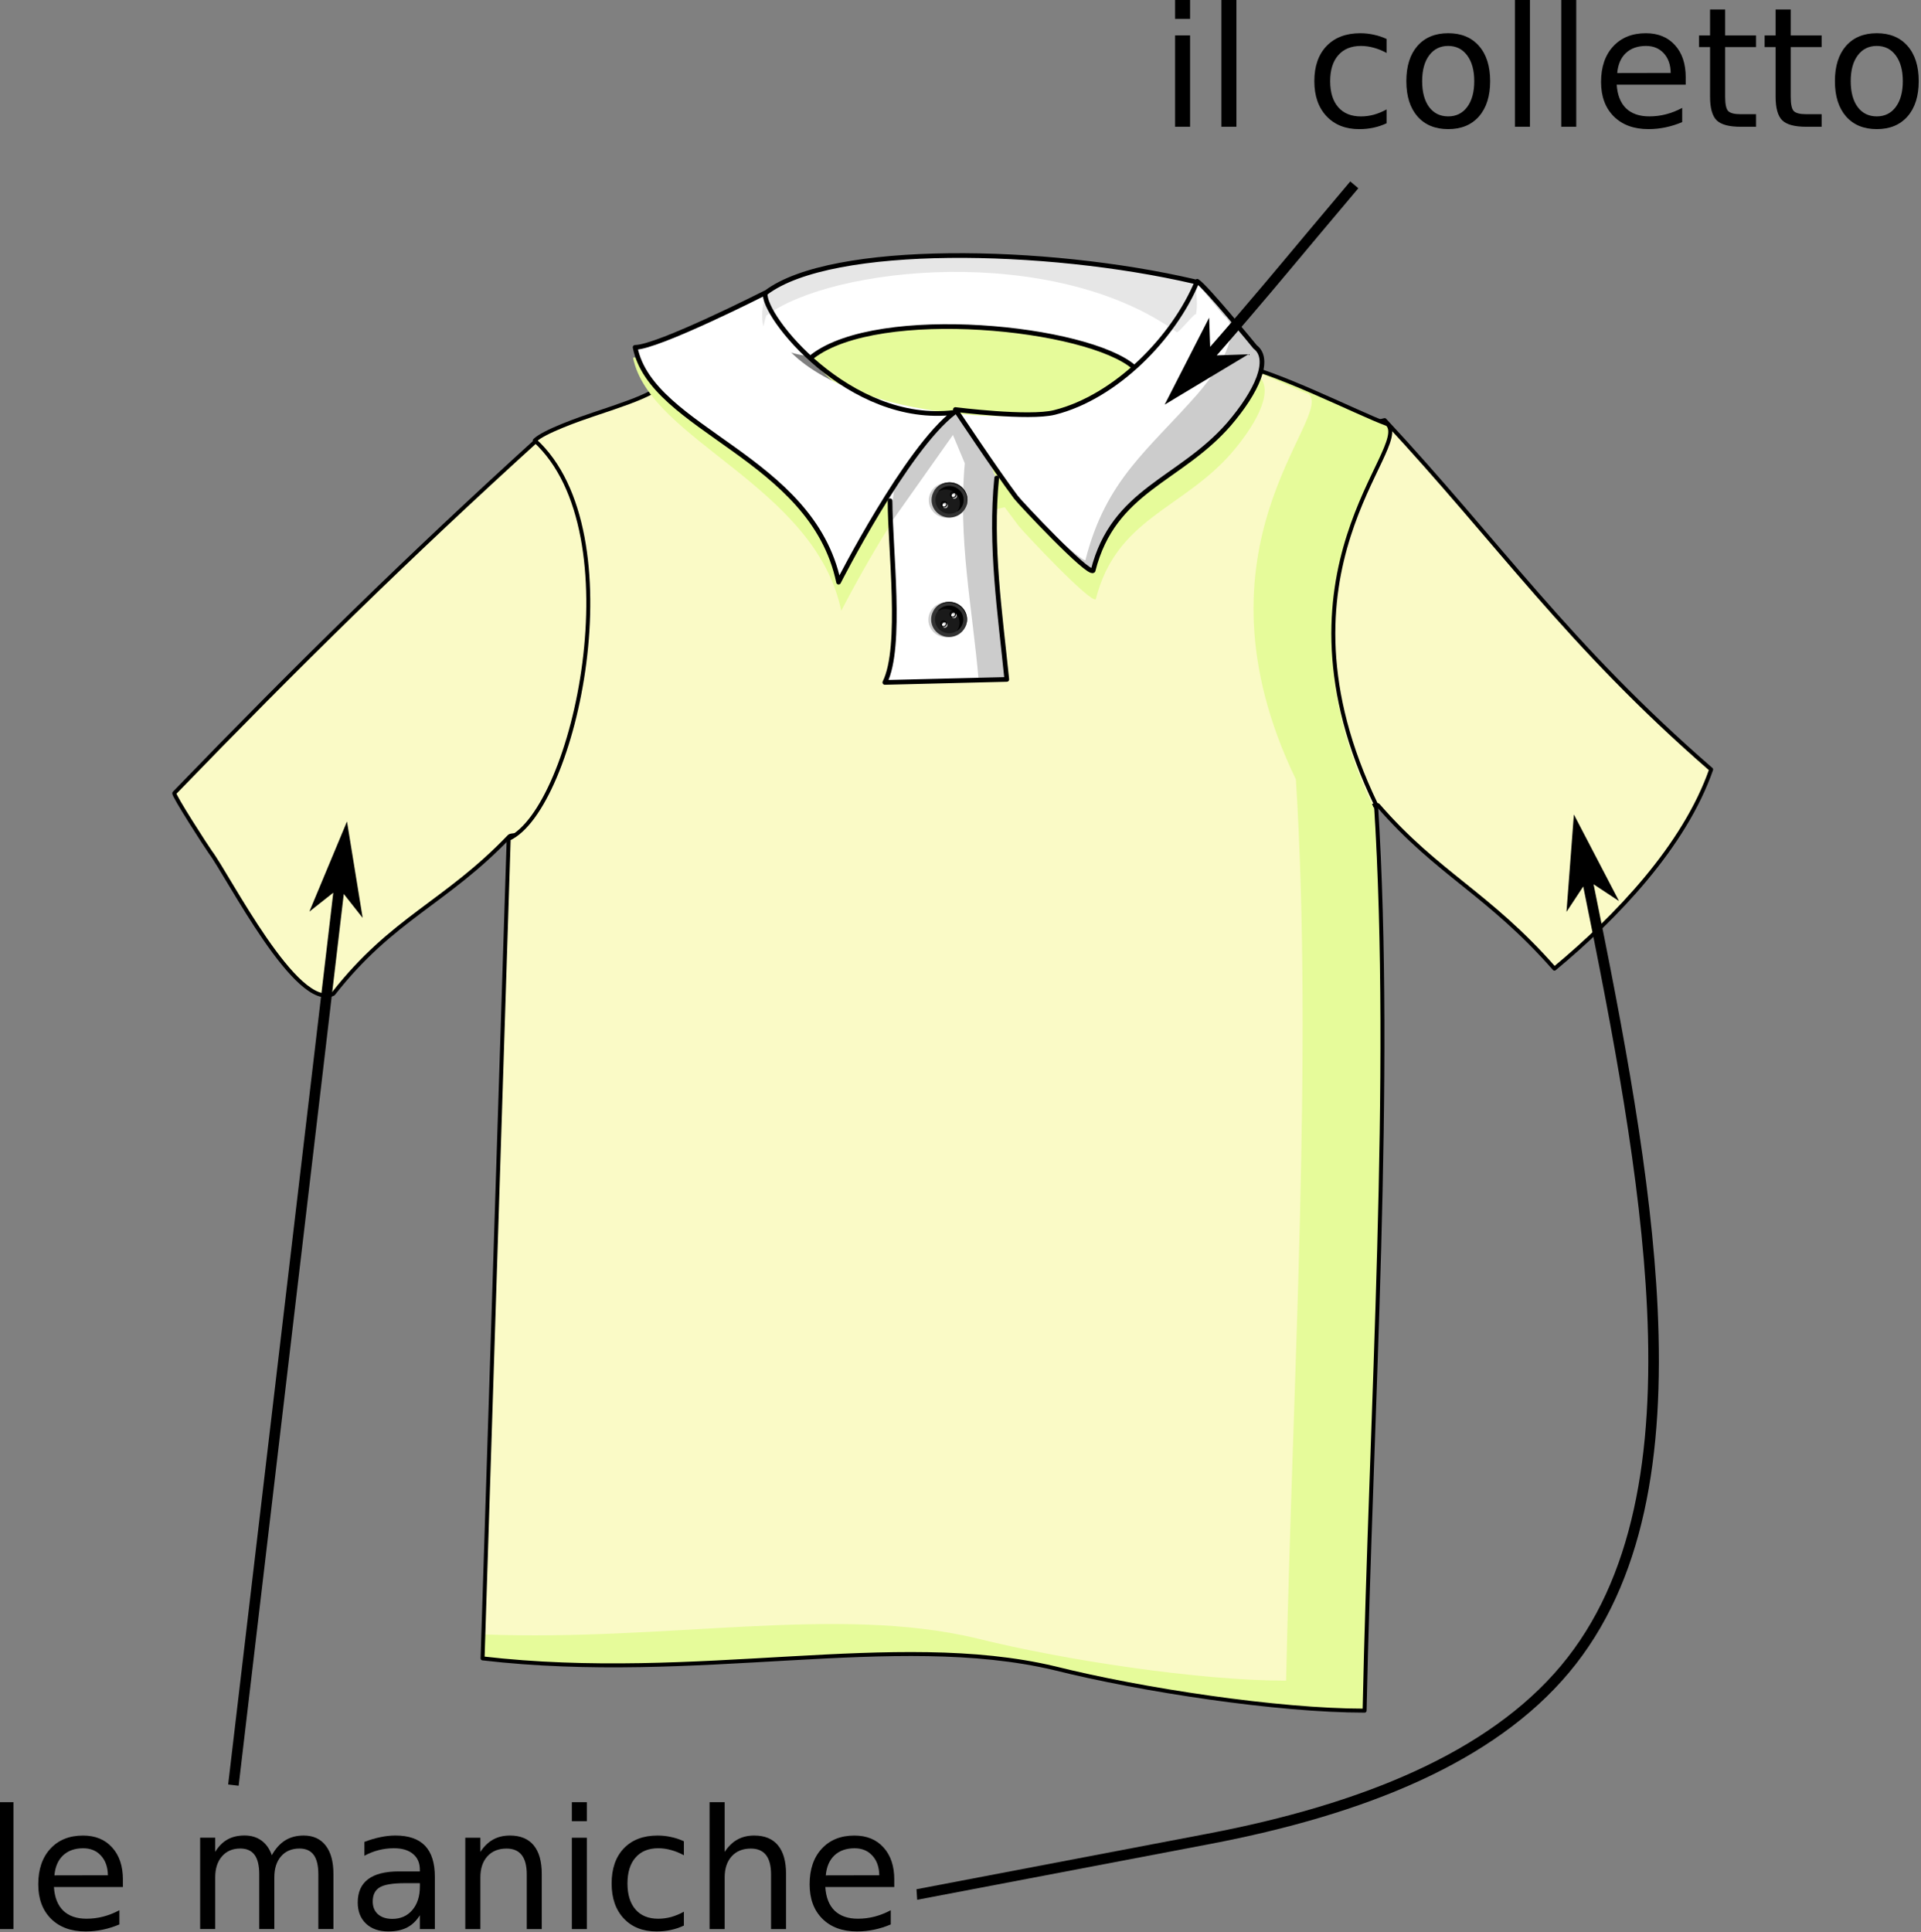 <?xml version="1.0" encoding="UTF-8" standalone="no"?>
<svg
   xmlns:dc="http://purl.org/dc/elements/1.1/"
   xmlns:cc="http://creativecommons.org/ns#"
   xmlns:rdf="http://www.w3.org/1999/02/22-rdf-syntax-ns#"
   xmlns:svg="http://www.w3.org/2000/svg"
   xmlns="http://www.w3.org/2000/svg"
   xmlns:sodipodi="http://sodipodi.sourceforge.net/DTD/sodipodi-0.dtd"
   xmlns:inkscape="http://www.inkscape.org/namespaces/inkscape"
   sodipodi:docname="2021-IE-04-taskbody-ita-compatible.svg"
   inkscape:version="1.0 (4035a4fb49, 2020-05-01)"
   id="svg1848"
   version="1.1"
   viewBox="0 0 157.261 158.171"
   height="158.171mm"
   width="157.261mm">
  <rect x="0" y="0" width="157.261" height="158.171" fill="#808080" stroke="none"/>
  <defs
     id="defs1842">
    <inkscape:path-effect
       only_selected="false"
       apply_with_weight="true"
       apply_no_weight="true"
       helper_size="0"
       steps="2"
       weight="33.333"
       lpeversion="1"
       is_visible="true"
       id="path-effect3086"
       effect="bspline" />
    <inkscape:path-effect
       only_selected="false"
       apply_with_weight="true"
       apply_no_weight="true"
       helper_size="0"
       steps="2"
       weight="33.333"
       lpeversion="1"
       is_visible="true"
       id="path-effect2982"
       effect="bspline" />
    <marker
       inkscape:isstock="true"
       inkscape:stockid="Arrow1Mend"
       orient="auto"
       refY="0"
       refX="0"
       id="Arrow1Mend"
       style="overflow:visible">
      <path
         id="path2536"
         d="M 0,0 5,-5 -12.5,0 5,5 Z"
         style="fill:#000000;fill-opacity:1;fill-rule:evenodd;stroke:#000000;stroke-width:1pt;stroke-opacity:1"
         transform="matrix(-0.4,0,0,-0.4,-4,0)" />
    </marker>
    <marker
       inkscape:isstock="true"
       inkscape:stockid="Arrow1Lend"
       orient="auto"
       refY="0"
       refX="0"
       id="Arrow1Lend"
       style="overflow:visible">
      <path
         id="path2530"
         d="M 0,0 5,-5 -12.5,0 5,5 Z"
         style="fill:#000000;fill-opacity:1;fill-rule:evenodd;stroke:#000000;stroke-width:1pt;stroke-opacity:1"
         transform="matrix(-0.8,0,0,-0.8,-10,0)" />
    </marker>
    <inkscape:path-effect
       only_selected="false"
       apply_with_weight="true"
       apply_no_weight="true"
       helper_size="0"
       steps="2"
       weight="33.333"
       lpeversion="1"
       is_visible="true"
       id="path-effect2525"
       effect="bspline" />
    <marker
       inkscape:isstock="true"
       inkscape:stockid="Arrow1Mend"
       orient="auto"
       refY="0"
       refX="0"
       id="Arrow1Mend-5"
       style="overflow:visible">
      <path
         id="path2536-5"
         d="M 0,0 5,-5 -12.5,0 5,5 Z"
         style="fill:#000000;fill-opacity:1;fill-rule:evenodd;stroke:#000000;stroke-width:1pt;stroke-opacity:1"
         transform="matrix(-0.4,0,0,-0.4,-4,0)" />
    </marker>
    <marker
       inkscape:isstock="true"
       inkscape:stockid="Arrow1Mend"
       orient="auto"
       refY="0"
       refX="0"
       id="Arrow1Mend-5-8"
       style="overflow:visible">
      <path
         id="path2536-5-6"
         d="M 0,0 5,-5 -12.5,0 5,5 Z"
         style="fill:#000000;fill-opacity:1;fill-rule:evenodd;stroke:#000000;stroke-width:1pt;stroke-opacity:1"
         transform="matrix(-0.4,0,0,-0.4,-4,0)" />
    </marker>
  </defs>
  <sodipodi:namedview
     fit-margin-bottom="0"
     fit-margin-right="0"
     fit-margin-left="0"
     fit-margin-top="0"
     inkscape:window-maximized="1"
     inkscape:window-y="222"
     inkscape:window-x="-8"
     inkscape:window-height="987"
     inkscape:window-width="1680"
     inkscape:snap-global="false"
     showgrid="false"
     inkscape:document-rotation="0"
     inkscape:current-layer="g3259"
     inkscape:document-units="mm"
     inkscape:cy="269.56952"
     inkscape:cx="401.6998"
     inkscape:zoom="0.86427608"
     inkscape:pageshadow="2"
     inkscape:pageopacity="0.0"
     borderopacity="1.0"
     bordercolor="#666666"
     pagecolor="#ffffff"
     id="base" />
  <g
     transform="translate(-25.779,-81.45)"
     id="layer1"
     inkscape:groupmode="layer"
     inkscape:label="Réteg 1">
    <g
       id="g2322"
       transform="translate(-282.583,52.676)">
      <g
         id="g3259">
        <path
           d="m 421.717,63.162 c -6.153,1.569 -10.985,1.236 -13.461,8.226 2.699,-3.155 6.649,-3.239 11.382,-4.447 9.333,10.016 14.971,18.386 26.727,28.598 -0.192,0.549 -0.411,1.095 -0.652,1.636 1.137,-1.745 2.082,-3.56 2.731,-5.416 -11.756,-10.212 -17.394,-18.582 -26.727,-28.598 z"
           style="font-variation-settings:normal;opacity:1;vector-effect:none;fill:#e6fb9a;fill-opacity:1;stroke:none;stroke-width:0.125;stroke-linecap:round;stroke-linejoin:round;stroke-miterlimit:4;stroke-dasharray:none;stroke-dashoffset:0;stroke-opacity:1;paint-order:markers fill stroke;stop-color:#000000;stop-opacity:1"
           id="path845-8-8-5" />
        <path
           sodipodi:nodetypes="cccccc"
           d="m 352.432,64.695 c -10.667,9.683 -19.559,18.408 -29.8,28.999 -0.037,0.037 0.21,0.483 0.559,1.068 7.522,-7.715 14.446,-14.531 22.078,-21.619 22.666,-21.61 23.358,32.009 21.195,2.11 -2.176,-9.547 -7.23,-8.823 -14.032,-10.557 z"
           style="fill:#e6fb9a;fill-opacity:1;stroke:none;stroke-width:0.125;stroke-linecap:round;stroke-linejoin:round;paint-order:markers fill stroke;stop-color:#000000"
           id="path845-89-1" />
        <path
           style="fill:#fafac6;fill-opacity:1;stroke:#000000;stroke-width:0.325;stroke-linecap:round;stroke-linejoin:round;stroke-miterlimit:4;stroke-dasharray:none;paint-order:markers fill stroke;stop-color:#000000"
           d="m 352.432,64.695 c -10.667,9.683 -19.559,18.408 -29.801,28.999 -0.123,0.123 2.71,4.505 2.94,4.811 1.499,1.998 7.096,13.107 10.075,11.617 4.85,-6.201 9.192,-7.431 14.419,-12.891 0.379,-0.379 6.406,0.448 6.949,0.267 6.023,-4.425 10.379,-14.268 9.449,-22.245 -2.176,-9.547 -7.23,-8.822 -14.032,-10.557 z"
           id="path845-60"
           sodipodi:nodetypes="ccsccccc" />
        <path
           sodipodi:nodetypes="ccccccc"
           id="path845-8-4"
           d="m 421.717,63.162 c 9.333,10.016 14.971,18.386 26.727,28.598 -2.197,6.283 -7.764,12.101 -12.829,16.303 -5.441,-6.186 -9.523,-7.712 -14.433,-13.363 -0.379,-0.379 -3.733,2.052 -4.276,1.871 -6.023,-4.425 -10.284,-14.74 -9.354,-22.718 2.176,-9.547 7.363,-8.956 14.165,-10.691 z"
           style="fill:#fafac6;fill-opacity:1;stroke:#000000;stroke-width:0.325;stroke-linecap:round;stroke-linejoin:round;stroke-miterlimit:4;stroke-dasharray:none;paint-order:markers fill stroke;stop-color:#000000" />
        <path
           sodipodi:nodetypes="csccccccccc"
           id="path843-7-0"
           d="m 365.551,58.414 c -3.906,2.636 -3.694,2.642 -8.596,4.276 -1.126,0.375 -4.087,1.415 -4.811,2.138 8.243,7.518 3.285,30.142 -2.138,32.607 l -2.138,67.085 c 17.615,2.044 33.736,-2.302 46.815,0.802 7.188,1.797 18.284,3.475 25.391,3.475 0.523,-24.476 2.214,-51.189 0.802,-73.766 -9.22,-19.11 3.088,-29.57 1.069,-31.538 -2.476,-0.894 -9.41,-4.496 -13.096,-5.078 -14.433,12.406 -28.865,7.255 -43.298,0 z"
           style="fill:#fafac6;fill-opacity:1;stroke:none;stroke-width:0.125;stroke-linecap:round;stroke-linejoin:round;paint-order:markers fill stroke;stop-color:#000000" />
        <path
           sodipodi:nodetypes="cccccccccccc"
           d="m 410.188,58.716 c 2.206,0.972 4.222,1.919 5.331,2.32 2.019,1.968 -10.289,12.427 -1.069,31.538 1.412,22.578 -0.279,49.291 -0.802,73.767 -7.107,0 -18.202,-1.678 -25.39,-3.475 -11.456,-2.718 -25.245,0.277 -40.327,-0.31 l -0.062,1.965 c 17.615,2.044 33.736,-2.302 46.815,0.801 7.188,1.797 18.284,3.475 25.391,3.475 0.523,-24.476 2.213,-51.189 0.801,-73.767 -9.22,-19.11 3.088,-29.57 1.069,-31.538 -2.202,-0.795 -7.923,-3.727 -11.757,-4.776 z"
           style="font-variation-settings:normal;opacity:1;vector-effect:none;fill:#e6fb9a;fill-opacity:1;stroke:none;stroke-width:0.125;stroke-linecap:round;stroke-linejoin:round;stroke-miterlimit:4;stroke-dasharray:none;stroke-dashoffset:0;stroke-opacity:1;paint-order:markers fill stroke;stop-color:#000000;stop-opacity:1"
           id="path843-7-40-5" />
        <path
           style="fill:none;stroke:#000000;stroke-width:0.325;stroke-linecap:round;stroke-linejoin:round;stroke-miterlimit:4;stroke-dasharray:none;paint-order:markers fill stroke;stop-color:#000000"
           d="m 365.551,58.414 c -3.906,2.636 -3.694,2.642 -8.596,4.276 -1.126,0.375 -4.087,1.415 -4.811,2.138 8.243,7.518 3.285,30.142 -2.138,32.607 l -2.138,67.085 c 17.615,2.044 33.736,-2.302 46.815,0.802 7.188,1.797 18.284,3.475 25.391,3.475 0.523,-24.476 2.347,-51.59 0.935,-74.167 -9.22,-19.11 2.955,-29.169 0.935,-31.137 -2.476,-0.894 -9.41,-4.496 -13.096,-5.078"
           id="path843-1"
           sodipodi:nodetypes="cscccccccc" />
        <path
           inkscape:transform-center-x="-39.404393"
           inkscape:transform-center-y="-85.132523"
           style="color:#000000;display:inline;overflow:visible;visibility:visible;fill:none;fill-opacity:1;stroke:none;stroke-width:0.579;stroke-opacity:1;marker:none;enable-background:accumulate"
           d="m 346.151,171.33 1.328,-79.717 c 2.119,-10.251 -0.023,-20.502 -7.643,-30.752 l 25.405,-5.847 18.785,24.042 15.516,-25.58 29.676,7.385 c -4.635,9.447 -7.921,19.394 -7.395,30.752 v 79.717 z"
           id="path5932-2-4-8-2"
           inkscape:connector-curvature="0"
           sodipodi:nodetypes="cccccccccc" />
        <g
           id="g3174">
          <path
             sodipodi:nodetypes="scccccscccscsccccc"
             d="m 385.596,55.505 c -4.389,0.033 -8.525,0.752 -10.727,2.45 -0.334,-0.084 0.25,-0.153 -0.031,0.161 4.219,6.069 14.447,5.829 19.852,4.417 2.315,-0.579 4.574,-1.934 6.528,-3.676 -0.002,-0.003 -0.004,-0.006 -0.006,-0.009 -2.245,-1.972 -9.2,-3.391 -15.615,-3.343 z m 3.961,11.303 c 0.001,0.362 0.113,0.73 0.397,1.093 -0.086,0.864 -0.133,1.726 -0.159,2.588 0.197,-0.048 0.399,-0.095 0.589,-0.143 0.538,-0.135 1.094,-0.206 1.639,-0.314 -0.249,-0.272 -0.441,-0.486 -0.491,-0.553 -0.682,-0.909 -1.346,-1.788 -1.975,-2.671 z m -8.432,2.414 c -0.487,0.768 -0.945,1.528 -1.377,2.259 0.487,0.063 0.982,0.103 1.483,0.121 -0.048,-0.869 -0.089,-1.693 -0.107,-2.38 z"
             style="font-variation-settings:normal;opacity:1;vector-effect:none;fill:#e6fb9a;fill-opacity:1;stroke:none;stroke-width:0.148;stroke-linecap:round;stroke-linejoin:round;stroke-miterlimit:4;stroke-dasharray:none;stroke-dashoffset:0;stroke-opacity:1;paint-order:markers fill stroke;stop-color:#000000;stop-opacity:1"
             id="path1179-4-3" />
          <path
             style="font-variation-settings:normal;opacity:1;vector-effect:none;fill:#ffffff;fill-opacity:1;stroke:none;stroke-width:0.148;stroke-linecap:round;stroke-linejoin:round;stroke-miterlimit:4;stroke-dasharray:none;stroke-dashoffset:0;stroke-opacity:1;paint-order:markers fill stroke;stop-color:#000000;stop-opacity:1"
             d="m 406.123,51.816 c -12.141,-2.817 -29.669,-3.138 -35.038,0.903 -1.035,3.277 0.356,4.936 3.784,5.237 5.42,-4.181 22.561,-2.429 26.343,0.893 2.976,-1.196 5.998,-2.353 4.911,-7.032 z"
             id="path1163-2-7"
             sodipodi:nodetypes="ccccc" />
          <path
             sodipodi:nodetypes="cc"
             id="path1179-27"
             d="m 374.869,57.955 c 5.42,-4.181 22.561,-2.429 26.343,0.893"
             style="font-variation-settings:normal;opacity:1;vector-effect:none;fill:none;fill-opacity:1;stroke:#000000;stroke-width:0.384;stroke-linecap:round;stroke-linejoin:round;stroke-miterlimit:4;stroke-dasharray:none;stroke-dashoffset:0;stroke-opacity:1;paint-order:markers fill stroke;stop-color:#000000;stop-opacity:1" />
          <path
             sodipodi:nodetypes="ccccscccscccc"
             d="m 406.594,54.145 c -1.905,4.617 -6.673,9.482 -11.681,10.734 -7.03,1.234 -23.795,-1.075 -23.678,-9.787 0,0 -9.22,2.972 -11.05,2.96 1.362,6.791 14.894,10.454 17.048,20.718 0,0 1.822,-3.583 4.115,-7.203 l 8.829,-1.322 c -0.284,-0.363 -0.395,-0.73 -0.397,-1.093 0.63,0.883 1.294,1.762 1.975,2.671 0.337,0.449 5.92,6.393 6.314,5.999 1.677,-6.63 7.078,-7.352 11.109,-11.964 2.31,-2.69 3.495,-5.338 2.151,-6.347 0,0 -4.035,-4.947 -4.736,-5.367 z"
             style="font-variation-settings:normal;opacity:1;vector-effect:none;fill:#e6fb9a;fill-opacity:1;stroke:none;stroke-width:0.148;stroke-linecap:round;stroke-linejoin:round;stroke-miterlimit:4;stroke-dasharray:none;stroke-dashoffset:0;stroke-opacity:1;paint-order:markers fill stroke;stop-color:#000000;stop-opacity:1"
             id="path835-1-6-4" />
          <path
             id="path835-1-1"
             style="fill:#ffffff;fill-opacity:1;stroke:none;stroke-width:0.148;stroke-linecap:round;stroke-linejoin:round;paint-order:markers fill stroke;stop-color:#000000"
             d="m 406.371,51.799 c -1.905,4.617 -6.673,9.482 -11.681,10.734 -7.03,1.234 -23.795,-1.075 -23.678,-9.787 0,0 -8.746,4.433 -10.576,4.42 1.362,6.791 14.421,8.993 16.575,19.258 -2e-5,0 1.822,-3.583 4.115,-7.203 0.106,4.216 1.041,12.677 -0.327,15.411 l 9.985,-0.234 c -0.555,-5.475 -1.383,-10.968 -0.829,-16.499 -0.284,-0.363 -0.395,-0.73 -0.397,-1.093 0.63,0.883 1.294,1.762 1.975,2.671 0.337,0.449 5.92,6.393 6.314,5.999 1.677,-6.63 7.078,-7.352 11.109,-11.964 2.31,-2.69 3.495,-5.338 2.151,-6.347 0,0 -4.035,-4.947 -4.736,-5.367 z"
             sodipodi:nodetypes="ccccscccccscccc" />
          <path
             sodipodi:nodetypes="sccccccs"
             d="m 387.305,49.692 c -7.085,-0.036 -13.369,0.88 -16.221,3.026 -0.352,1.114 -0.417,2.036 -0.223,2.787 0.055,-0.283 0.125,-0.576 0.223,-0.889 5.369,-4.04 23.455,-5.952 33.587,1.33 0.064,0.277 1.564,-1.691 1.601,-1.438 0.13,-0.743 0.098,-1.625 -0.15,-2.693 -5.691,-1.32 -12.566,-2.092 -18.818,-2.124 z"
             style="font-variation-settings:normal;opacity:1;vector-effect:none;fill:#e6e6e6;fill-opacity:1;stroke:none;stroke-width:0.148;stroke-linecap:round;stroke-linejoin:round;stroke-miterlimit:4;stroke-dasharray:none;stroke-dashoffset:0;stroke-opacity:1;paint-order:markers fill stroke;stop-color:#000000;stop-opacity:1"
             id="path1163-2-4-9" />
          <path
             d="m 406.371,51.799 c -0.018,0.042 -0.039,0.085 -0.057,0.127 1.157,1.355 2.267,2.715 2.267,2.715 1.344,1.008 0.159,3.656 -2.151,6.347 -4.032,4.612 -7.534,7.009 -9.211,13.639 -0.139,0.139 -2.827,-2.192 -3.8,-3.112 0.425,0.443 0.888,0.916 1.348,1.377 0.306,0.306 0.61,0.605 0.903,0.886 0.128,0.123 0.253,0.242 0.375,0.357 0.065,0.061 0.133,0.126 0.196,0.184 0.185,0.171 0.36,0.328 0.523,0.469 0.047,0.041 0.087,0.073 0.132,0.111 0.118,0.1 0.23,0.191 0.33,0.269 0.084,0.065 0.168,0.128 0.237,0.175 0.005,0.004 0.011,0.008 0.017,0.012 0.085,0.055 0.153,0.091 0.212,0.114 0.021,0.009 0.042,0.016 0.06,0.02 0.012,0.003 0.025,0.007 0.035,0.007 0.005,1.97e-4 0.01,-1.78e-4 0.015,-6.13e-4 0.018,-0.002 0.034,-0.006 0.045,-0.016 0.262,-1.036 0.615,-1.928 1.04,-2.713 0.17,-0.314 0.351,-0.61 0.542,-0.892 0.287,-0.423 0.597,-0.814 0.926,-1.179 0.11,-0.122 0.221,-0.241 0.335,-0.357 0.114,-0.116 0.229,-0.23 0.346,-0.342 0.938,-0.894 1.99,-1.649 3.075,-2.417 0.271,-0.192 0.545,-0.385 0.82,-0.581 1.372,-0.981 2.765,-2.042 4.025,-3.483 0.866,-1.009 1.574,-2.012 2.05,-2.925 0.159,-0.304 0.291,-0.599 0.396,-0.88 0.156,-0.422 0.249,-0.813 0.267,-1.165 0.012,-0.235 -0.008,-0.452 -0.064,-0.648 -0.084,-0.294 -0.247,-0.54 -0.499,-0.729 0,0 -4.035,-4.947 -4.736,-5.367 z m -20.058,10.793 -0.067,0.078 c -2.078,1.752 -3.497,3.833 -4.686,6.029 0,0.483 -0.302,1.999 -0.336,2.77 0.008,0.141 0.016,0.291 0.024,0.436 0.012,-0.084 0.021,-0.143 0.045,-0.338 l 5.081,-7.19 0.97,2.32 c -0.567,6.257 0.625,11.826 1.132,17.757 l 2.302,-0.054 c -0.032,-0.317 -0.063,-0.634 -0.097,-0.951 -0.12,-1.132 -0.243,-2.263 -0.364,-3.396 -0.06,-0.568 -0.12,-1.137 -0.175,-1.706 -3.7e-4,-0.004 -8.1e-4,-0.008 -10e-4,-0.012 -0.013,-0.131 -0.023,-0.262 -0.035,-0.393 -0.045,-0.478 -0.086,-0.956 -0.124,-1.435 -0.027,-0.346 -0.055,-0.692 -0.077,-1.038 -0.002,-0.034 -0.005,-0.068 -0.007,-0.103 -0.03,-0.465 -0.055,-0.93 -0.075,-1.395 -0.002,-0.056 -0.004,-0.112 -0.006,-0.168 -0.016,-0.408 -0.028,-0.817 -0.035,-1.225 -10e-4,-0.078 -0.003,-0.156 -0.004,-0.234 -0.006,-0.459 -0.006,-0.918 0.002,-1.377 2.8e-4,-0.016 9e-4,-0.032 0.001,-0.048 0.008,-0.431 0.025,-0.863 0.048,-1.295 0.008,-0.148 0.016,-0.295 0.025,-0.443 0.008,-0.124 0.015,-0.247 0.024,-0.371 0.02,-0.273 0.042,-0.546 0.069,-0.82 -0.053,-0.056 -0.084,-0.091 -0.134,-0.145 0.002,-0.05 0.004,-0.099 0.006,-0.149 -0.18,-0.296 -0.26,-0.594 -0.261,-0.889 0.084,0.118 0.173,0.235 0.258,0.353 -0.02,-0.099 -0.034,-0.199 -0.034,-0.297 l -2.941,-4.214 c -0.175,-0.017 -0.351,-0.037 -0.527,-0.057 z"
             style="fill:#cccccc;fill-opacity:1;stroke:none;stroke-width:0.148;stroke-linecap:round;stroke-linejoin:round;paint-order:markers fill stroke;stop-color:#000000"
             id="path835-1-3-9" />
          <path
             style="fill:none;stroke:#000000;stroke-width:0.384;stroke-linecap:round;stroke-linejoin:round;stroke-miterlimit:4;stroke-dasharray:none;paint-order:markers fill stroke;stop-color:#000000"
             d="m 406.371,51.799 c -1.905,4.617 -6.673,9.482 -11.681,10.734 -2.103,0.526 -8.117,-0.236 -8.117,-0.236 0,0 3.294,4.96 4.96,7.182 0.337,0.449 5.92,6.392 6.314,5.999 1.677,-6.63 7.078,-7.352 11.109,-11.964 2.31,-2.69 3.495,-5.338 2.151,-6.347 0,0 -4.035,-4.947 -4.736,-5.367 z"
             id="path835-0"
             sodipodi:nodetypes="cscscccc" />
          <path
             style="fill:none;stroke:#000000;stroke-width:0.384;stroke-linecap:round;stroke-linejoin:round;stroke-miterlimit:4;stroke-dasharray:none;paint-order:markers fill stroke;stop-color:#000000"
             d="m 386.481,62.533 c -3.922,2.968 -9.471,13.891 -9.471,13.891 -2.154,-10.265 -15.292,-12.428 -16.654,-19.219 1.83,0.012 10.655,-4.459 10.655,-4.459 -0.306,1.834 6.905,10.851 15.47,9.787 z"
             id="path837-8"
             sodipodi:nodetypes="ccccc" />
          <path
             sodipodi:nodetypes="cccc"
             style="fill:none;stroke:#000000;stroke-width:0.384;stroke-linecap:round;stroke-linejoin:round;stroke-miterlimit:4;stroke-dasharray:none;paint-order:markers fill stroke;stop-color:#000000"
             d="m 389.954,67.9 c -0.553,5.527 0.273,11.016 0.828,16.488 l -9.984,0.245 c 1.446,-2.892 0.427,-10.966 0.427,-14.873"
             id="path839-9" />
          <g
             transform="matrix(0.633,0,0,0.633,324.323,13.13)"
             id="g1122-40">
            <path
               d="m 97.176,102.585 a 2.315,2.268 0 0 0 -2.315,2.268 2.315,2.268 0 0 0 2.315,2.268 2.315,2.268 0 0 0 2.315,-2.268 2.315,2.268 0 0 0 -2.315,-2.268 z m 0.632,1.394 a 0.36,0.36 0 0 1 0.36,0.36 0.36,0.36 0 0 1 -0.36,0.36 0.36,0.36 0 0 1 -0.36,-0.36 0.36,0.36 0 0 1 0.36,-0.36 z m -1.187,1.234 a 0.36,0.36 0 0 1 0.36,0.361 0.36,0.36 0 0 1 -0.36,0.36 0.36,0.36 0 0 1 -0.36,-0.36 0.36,0.36 0 0 1 0.36,-0.361 z"
               style="font-variation-settings:normal;opacity:1;vector-effect:none;fill:#cccccc;fill-opacity:1;stroke:none;stroke-width:0.125;stroke-linecap:round;stroke-linejoin:round;stroke-miterlimit:4;stroke-dasharray:none;stroke-dashoffset:0;stroke-opacity:1;paint-order:markers fill stroke;stop-color:#000000;stop-opacity:1"
               id="path960-9-4" />
            <path
               id="path960-52"
               style="font-variation-settings:normal;opacity:1;vector-effect:none;fill:#333333;fill-opacity:1;stroke:none;stroke-width:0.474;stroke-linecap:round;stroke-linejoin:round;stroke-miterlimit:4;stroke-dasharray:none;stroke-dashoffset:0;stroke-opacity:1;paint-order:markers fill stroke;stop-color:#000000;stop-opacity:1"
               d="m 368.035,386.965 a 8.75,8.571 0 0 0 -8.75,8.57 8.75,8.571 0 0 0 8.75,8.572 8.75,8.571 0 0 0 8.75,-8.572 8.75,8.571 0 0 0 -8.75,-8.57 z m 2.389,5.268 a 1.362,1.362 0 0 1 1.361,1.361 1.362,1.362 0 0 1 -1.361,1.361 1.362,1.362 0 0 1 -1.361,-1.361 1.362,1.362 0 0 1 1.361,-1.361 z m -4.486,4.664 a 1.362,1.362 0 0 1 1.361,1.363 1.362,1.362 0 0 1 -1.361,1.361 1.362,1.362 0 0 1 -1.361,-1.361 1.362,1.362 0 0 1 1.361,-1.363 z"
               transform="scale(0.265)" />
            <path
               id="path960-8-7"
               style="font-variation-settings:normal;opacity:1;vector-effect:none;fill:#1a1a1a;fill-opacity:1;stroke:none;stroke-width:0.372;stroke-linecap:round;stroke-linejoin:round;stroke-miterlimit:4;stroke-dasharray:none;stroke-dashoffset:0;stroke-opacity:1;paint-order:markers fill stroke;stop-color:#000000;stop-opacity:1"
               d="m 368.035,388.801 a 6.875,6.735 0 0 0 -6.875,6.734 6.875,6.735 0 0 0 6.875,6.734 6.875,6.735 0 0 0 6.875,-6.734 6.875,6.735 0 0 0 -6.875,-6.734 z m 2.389,3.432 a 1.362,1.362 0 0 1 1.361,1.361 1.362,1.362 0 0 1 -1.361,1.361 1.362,1.362 0 0 1 -1.361,-1.361 1.362,1.362 0 0 1 1.361,-1.361 z m -4.486,4.664 a 1.362,1.362 0 0 1 1.361,1.363 1.362,1.362 0 0 1 -1.361,1.361 1.362,1.362 0 0 1 -1.361,-1.361 1.362,1.362 0 0 1 1.361,-1.363 z"
               transform="scale(0.265)" />
            <path
               id="path960-8-2-4"
               style="font-variation-settings:normal;opacity:1;vector-effect:none;fill:#000000;fill-opacity:1;stroke:none;stroke-width:0.372;stroke-linecap:round;stroke-linejoin:round;stroke-miterlimit:4;stroke-dasharray:none;stroke-dashoffset:0;stroke-opacity:1;paint-order:markers fill stroke;stop-color:#000000;stop-opacity:1"
               d="m 368.035,388.801 a 6.875,6.735 0 0 0 -5.471,2.656 6.875,6.735 0 0 1 3.686,-1.049 6.875,6.735 0 0 1 6.875,6.734 6.875,6.735 0 0 1 -1.404,4.078 6.875,6.735 0 0 0 3.189,-5.686 6.875,6.735 0 0 0 -6.875,-6.734 z"
               transform="scale(0.265)" />
            <path
               id="path960-5-7"
               style="font-variation-settings:normal;opacity:1;vector-effect:none;fill:#000000;fill-opacity:1;stroke:none;stroke-width:0.474;stroke-linecap:round;stroke-linejoin:round;stroke-miterlimit:4;stroke-dasharray:none;stroke-dashoffset:0;stroke-opacity:1;paint-order:markers fill stroke;stop-color:#000000;stop-opacity:1"
               d="m 368.035,386.965 a 8.75,8.571 0 0 0 -7.959,5.008 8.75,8.571 0 0 1 7.781,-4.65 8.75,8.571 0 0 1 8.75,8.57 8.75,8.571 0 0 1 -0.789,3.557 8.75,8.571 0 0 0 0.967,-3.914 8.75,8.571 0 0 0 -8.75,-8.57 z"
               transform="scale(0.265)" />
            <path
               style="color:#000000;font-style:normal;font-variant:normal;font-weight:normal;font-stretch:normal;font-size:medium;line-height:normal;font-family:sans-serif;font-variant-ligatures:normal;font-variant-position:normal;font-variant-caps:normal;font-variant-numeric:normal;font-variant-alternates:normal;font-variant-east-asian:normal;font-feature-settings:normal;font-variation-settings:normal;text-indent:0;text-align:start;text-decoration:none;text-decoration-line:none;text-decoration-style:solid;text-decoration-color:#000000;letter-spacing:normal;word-spacing:normal;text-transform:none;writing-mode:lr-tb;direction:ltr;text-orientation:mixed;dominant-baseline:auto;baseline-shift:baseline;text-anchor:start;white-space:normal;shape-padding:0;shape-margin:0;inline-size:0;clip-rule:nonzero;display:inline;overflow:visible;visibility:visible;opacity:1;isolation:auto;mix-blend-mode:normal;color-interpolation:sRGB;color-interpolation-filters:linearRGB;solid-color:#000000;solid-opacity:1;vector-effect:none;fill:#000000;fill-opacity:1;fill-rule:nonzero;stroke:none;stroke-width:0.125;stroke-linecap:round;stroke-linejoin:round;stroke-miterlimit:4;stroke-dasharray:none;stroke-dashoffset:0;stroke-opacity:1;paint-order:markers fill stroke;color-rendering:auto;image-rendering:auto;shape-rendering:auto;text-rendering:auto;enable-background:accumulate;stop-color:#000000;stop-opacity:1"
               d="m 98.008,103.715 c -0.233,5e-5 -0.422,0.191 -0.422,0.424 4.4e-5,0.233 0.189,0.422 0.422,0.422 0.233,-5e-5 0.424,-0.189 0.424,-0.422 -5.1e-5,-0.233 -0.191,-0.424 -0.424,-0.424 z m 0,0.125 c 0.165,4e-5 0.297,0.134 0.297,0.299 -3.2e-5,0.165 -0.132,0.297 -0.297,0.297 -0.165,-4e-5 -0.297,-0.132 -0.297,-0.297 3.5e-5,-0.165 0.132,-0.299 0.297,-0.299 z m -1.188,1.109 c -0.233,5e-5 -0.422,0.191 -0.422,0.424 4.4e-5,0.233 0.189,0.422 0.422,0.422 0.233,-5e-5 0.424,-0.189 0.424,-0.422 2.85e-4,-0.233 -0.191,-0.424 -0.424,-0.424 z m 0,0.125 c 0.165,3e-5 0.299,0.134 0.299,0.299 -3.2e-5,0.165 -0.134,0.297 -0.299,0.297 -0.165,-3e-5 -0.297,-0.132 -0.297,-0.297 -2.03e-4,-0.165 0.132,-0.299 0.297,-0.299 z"
               id="path1085-74" />
          </g>
          <g
             transform="matrix(0.633,0,0,0.633,324.357,3.351)"
             id="g1122-4-0">
            <path
               id="path960-9-8-2"
               style="font-variation-settings:normal;opacity:1;vector-effect:none;fill:#cccccc;fill-opacity:1;stroke:none;stroke-width:0.125;stroke-linecap:round;stroke-linejoin:round;stroke-miterlimit:4;stroke-dasharray:none;stroke-dashoffset:0;stroke-opacity:1;paint-order:markers fill stroke;stop-color:#000000;stop-opacity:1"
               d="m 97.176,102.585 a 2.315,2.268 0 0 0 -2.315,2.268 2.315,2.268 0 0 0 2.315,2.268 2.315,2.268 0 0 0 2.315,-2.268 2.315,2.268 0 0 0 -2.315,-2.268 z m 0.632,1.394 a 0.36,0.36 0 0 1 0.36,0.36 0.36,0.36 0 0 1 -0.36,0.36 0.36,0.36 0 0 1 -0.36,-0.36 0.36,0.36 0 0 1 0.36,-0.36 z m -1.187,1.234 a 0.36,0.36 0 0 1 0.36,0.361 0.36,0.36 0 0 1 -0.36,0.36 0.36,0.36 0 0 1 -0.36,-0.36 0.36,0.36 0 0 1 0.36,-0.361 z" />
            <path
               transform="scale(0.265)"
               d="m 368.035,386.965 a 8.75,8.571 0 0 0 -8.75,8.57 8.75,8.571 0 0 0 8.75,8.572 8.75,8.571 0 0 0 8.75,-8.572 8.75,8.571 0 0 0 -8.75,-8.57 z m 2.389,5.268 a 1.362,1.362 0 0 1 1.361,1.361 1.362,1.362 0 0 1 -1.361,1.361 1.362,1.362 0 0 1 -1.361,-1.361 1.362,1.362 0 0 1 1.361,-1.361 z m -4.486,4.664 a 1.362,1.362 0 0 1 1.361,1.363 1.362,1.362 0 0 1 -1.361,1.361 1.362,1.362 0 0 1 -1.361,-1.361 1.362,1.362 0 0 1 1.361,-1.363 z"
               style="font-variation-settings:normal;opacity:1;vector-effect:none;fill:#333333;fill-opacity:1;stroke:none;stroke-width:0.474;stroke-linecap:round;stroke-linejoin:round;stroke-miterlimit:4;stroke-dasharray:none;stroke-dashoffset:0;stroke-opacity:1;paint-order:markers fill stroke;stop-color:#000000;stop-opacity:1"
               id="path960-1-7" />
            <path
               transform="scale(0.265)"
               d="m 368.035,388.801 a 6.875,6.735 0 0 0 -6.875,6.734 6.875,6.735 0 0 0 6.875,6.734 6.875,6.735 0 0 0 6.875,-6.734 6.875,6.735 0 0 0 -6.875,-6.734 z m 2.389,3.432 a 1.362,1.362 0 0 1 1.361,1.361 1.362,1.362 0 0 1 -1.361,1.361 1.362,1.362 0 0 1 -1.361,-1.361 1.362,1.362 0 0 1 1.361,-1.361 z m -4.486,4.664 a 1.362,1.362 0 0 1 1.361,1.363 1.362,1.362 0 0 1 -1.361,1.361 1.362,1.362 0 0 1 -1.361,-1.361 1.362,1.362 0 0 1 1.361,-1.363 z"
               style="font-variation-settings:normal;opacity:1;vector-effect:none;fill:#1a1a1a;fill-opacity:1;stroke:none;stroke-width:0.372;stroke-linecap:round;stroke-linejoin:round;stroke-miterlimit:4;stroke-dasharray:none;stroke-dashoffset:0;stroke-opacity:1;paint-order:markers fill stroke;stop-color:#000000;stop-opacity:1"
               id="path960-8-4-2" />
            <path
               transform="scale(0.265)"
               d="m 368.035,388.801 a 6.875,6.735 0 0 0 -5.471,2.656 6.875,6.735 0 0 1 3.686,-1.049 6.875,6.735 0 0 1 6.875,6.734 6.875,6.735 0 0 1 -1.404,4.078 6.875,6.735 0 0 0 3.189,-5.686 6.875,6.735 0 0 0 -6.875,-6.734 z"
               style="font-variation-settings:normal;opacity:1;vector-effect:none;fill:#000000;fill-opacity:1;stroke:none;stroke-width:0.372;stroke-linecap:round;stroke-linejoin:round;stroke-miterlimit:4;stroke-dasharray:none;stroke-dashoffset:0;stroke-opacity:1;paint-order:markers fill stroke;stop-color:#000000;stop-opacity:1"
               id="path960-8-2-8-4" />
            <path
               transform="scale(0.265)"
               d="m 368.035,386.965 a 8.75,8.571 0 0 0 -7.959,5.008 8.75,8.571 0 0 1 7.781,-4.65 8.75,8.571 0 0 1 8.75,8.57 8.75,8.571 0 0 1 -0.789,3.557 8.75,8.571 0 0 0 0.967,-3.914 8.75,8.571 0 0 0 -8.75,-8.57 z"
               style="font-variation-settings:normal;opacity:1;vector-effect:none;fill:#000000;fill-opacity:1;stroke:none;stroke-width:0.474;stroke-linecap:round;stroke-linejoin:round;stroke-miterlimit:4;stroke-dasharray:none;stroke-dashoffset:0;stroke-opacity:1;paint-order:markers fill stroke;stop-color:#000000;stop-opacity:1"
               id="path960-5-0-7" />
            <path
               id="path1085-7-3"
               d="m 98.008,103.715 c -0.233,5e-5 -0.422,0.191 -0.422,0.424 4.4e-5,0.233 0.189,0.422 0.422,0.422 0.233,-5e-5 0.424,-0.189 0.424,-0.422 -5.1e-5,-0.233 -0.191,-0.424 -0.424,-0.424 z m 0,0.125 c 0.165,4e-5 0.297,0.134 0.297,0.299 -3.2e-5,0.165 -0.132,0.297 -0.297,0.297 -0.165,-4e-5 -0.297,-0.132 -0.297,-0.297 3.5e-5,-0.165 0.132,-0.299 0.297,-0.299 z m -1.188,1.109 c -0.233,5e-5 -0.422,0.191 -0.422,0.424 4.4e-5,0.233 0.189,0.422 0.422,0.422 0.233,-5e-5 0.424,-0.189 0.424,-0.422 2.85e-4,-0.233 -0.191,-0.424 -0.424,-0.424 z m 0,0.125 c 0.165,3e-5 0.299,0.134 0.299,0.299 -3.2e-5,0.165 -0.134,0.297 -0.299,0.297 -0.165,-3e-5 -0.297,-0.132 -0.297,-0.297 -2.03e-4,-0.165 0.132,-0.299 0.297,-0.299 z"
               style="color:#000000;font-style:normal;font-variant:normal;font-weight:normal;font-stretch:normal;font-size:medium;line-height:normal;font-family:sans-serif;font-variant-ligatures:normal;font-variant-position:normal;font-variant-caps:normal;font-variant-numeric:normal;font-variant-alternates:normal;font-variant-east-asian:normal;font-feature-settings:normal;font-variation-settings:normal;text-indent:0;text-align:start;text-decoration:none;text-decoration-line:none;text-decoration-style:solid;text-decoration-color:#000000;letter-spacing:normal;word-spacing:normal;text-transform:none;writing-mode:lr-tb;direction:ltr;text-orientation:mixed;dominant-baseline:auto;baseline-shift:baseline;text-anchor:start;white-space:normal;shape-padding:0;shape-margin:0;inline-size:0;clip-rule:nonzero;display:inline;overflow:visible;visibility:visible;opacity:1;isolation:auto;mix-blend-mode:normal;color-interpolation:sRGB;color-interpolation-filters:linearRGB;solid-color:#000000;solid-opacity:1;vector-effect:none;fill:#000000;fill-opacity:1;fill-rule:nonzero;stroke:none;stroke-width:0.125;stroke-linecap:round;stroke-linejoin:round;stroke-miterlimit:4;stroke-dasharray:none;stroke-dashoffset:0;stroke-opacity:1;paint-order:markers fill stroke;color-rendering:auto;image-rendering:auto;shape-rendering:auto;text-rendering:auto;enable-background:accumulate;stop-color:#000000;stop-opacity:1" />
          </g>
          <path
             sodipodi:nodetypes="cc"
             id="path1163-3"
             d="m 406.123,51.816 c -12.141,-2.817 -29.669,-3.138 -35.038,0.903"
             style="font-variation-settings:normal;opacity:1;vector-effect:none;fill:none;fill-opacity:1;stroke:#000000;stroke-width:0.384;stroke-linecap:round;stroke-linejoin:round;stroke-miterlimit:4;stroke-dasharray:none;stroke-dashoffset:0;stroke-opacity:1;paint-order:markers fill stroke;stop-color:#000000;stop-opacity:1" />
        </g>
        <g
           transform="matrix(1.384,0,0,1.384,-166.496,-11.061)"
           aria-label="il colletto"
           id="text2521"
           style="font-style:normal;font-weight:normal;font-size:9.878px;line-height:125%;font-family:sans-serif;letter-spacing:0px;word-spacing:0px;fill:#000000;fill-opacity:1;stroke:none;stroke-width:0.191px;stroke-linecap:butt;stroke-linejoin:miter;stroke-opacity:1">
          <path
             d="m 412.612,30.877 h 0.887 v 5.402 h -0.887 z m 0,-2.103 h 0.887 v 1.124 h -0.887 z"
             style="font-size:9.878px;stroke-width:0.191px"
             id="path1199" />
          <path
             d="m 415.352,28.774 h 0.887 v 7.505 h -0.887 z"
             style="font-size:9.878px;stroke-width:0.191px"
             id="path1201" />
          <path
             d="m 425.123,31.085 v 0.83 q -0.376,-0.207 -0.757,-0.309 -0.376,-0.106 -0.762,-0.106 -0.863,0 -1.341,0.55 -0.477,0.545 -0.477,1.534 0,0.989 0.477,1.539 0.477,0.545 1.341,0.545 0.386,0 0.762,-0.101 0.381,-0.106 0.757,-0.314 v 0.82 q -0.371,0.174 -0.772,0.26 -0.396,0.087 -0.844,0.087 -1.22,0 -1.939,-0.767 -0.719,-0.767 -0.719,-2.069 0,-1.322 0.723,-2.079 0.728,-0.757 1.992,-0.757 0.41,0 0.801,0.087 0.391,0.082 0.757,0.251 z"
             style="font-size:9.878px;stroke-width:0.191px"
             id="path1203" />
          <path
             d="m 428.77,31.499 q -0.714,0 -1.129,0.559 -0.415,0.555 -0.415,1.524 0,0.969 0.41,1.529 0.415,0.555 1.133,0.555 0.709,0 1.124,-0.559 0.415,-0.559 0.415,-1.524 0,-0.96 -0.415,-1.519 -0.415,-0.564 -1.124,-0.564 z m 0,-0.752 q 1.158,0 1.818,0.752 0.661,0.752 0.661,2.084 0,1.326 -0.661,2.084 -0.661,0.752 -1.818,0.752 -1.162,0 -1.823,-0.752 -0.656,-0.757 -0.656,-2.084 0,-1.331 0.656,-2.084 0.661,-0.752 1.823,-0.752 z"
             style="font-size:9.878px;stroke-width:0.191px"
             id="path1205" />
          <path
             d="m 432.715,28.774 h 0.887 v 7.505 h -0.887 z"
             style="font-size:9.878px;stroke-width:0.191px"
             id="path1207" />
          <path
             d="m 435.454,28.774 h 0.887 v 7.505 h -0.887 z"
             style="font-size:9.878px;stroke-width:0.191px"
             id="path1209" />
          <path
             d="m 442.815,33.356 v 0.434 h -4.08 q 0.058,0.916 0.55,1.399 0.497,0.477 1.379,0.477 0.511,0 0.989,-0.125 0.482,-0.125 0.955,-0.376 v 0.839 q -0.477,0.203 -0.979,0.309 -0.502,0.106 -1.018,0.106 -1.293,0 -2.05,-0.752 -0.752,-0.752 -0.752,-2.035 0,-1.326 0.714,-2.103 0.719,-0.781 1.934,-0.781 1.09,0 1.722,0.704 0.637,0.699 0.637,1.905 z m -0.887,-0.26 q -0.01,-0.728 -0.41,-1.162 -0.396,-0.434 -1.051,-0.434 -0.743,0 -1.191,0.42 -0.444,0.42 -0.511,1.182 z"
             style="font-size:9.878px;stroke-width:0.191px"
             id="path1211" />
          <path
             d="m 445.149,29.344 v 1.534 h 1.828 v 0.69 h -1.828 v 2.932 q 0,0.661 0.178,0.849 0.183,0.188 0.738,0.188 h 0.912 v 0.743 h -0.912 q -1.027,0 -1.418,-0.381 -0.391,-0.386 -0.391,-1.399 v -2.932 h -0.651 v -0.69 h 0.651 V 29.344 Z"
             style="font-size:9.878px;stroke-width:0.191px"
             id="path1213" />
          <path
             d="m 449.027,29.344 v 1.534 h 1.828 v 0.69 h -1.828 v 2.932 q 0,0.661 0.178,0.849 0.183,0.188 0.738,0.188 h 0.912 v 0.743 h -0.912 q -1.027,0 -1.418,-0.381 -0.391,-0.386 -0.391,-1.399 v -2.932 h -0.651 v -0.69 h 0.651 V 29.344 Z"
             style="font-size:9.878px;stroke-width:0.191px"
             id="path1215" />
          <path
             d="m 454.12,31.499 q -0.714,0 -1.129,0.559 -0.415,0.555 -0.415,1.524 0,0.969 0.41,1.529 0.415,0.555 1.133,0.555 0.709,0 1.124,-0.559 0.415,-0.559 0.415,-1.524 0,-0.96 -0.415,-1.519 -0.415,-0.564 -1.124,-0.564 z m 0,-0.752 q 1.158,0 1.818,0.752 0.661,0.752 0.661,2.084 0,1.326 -0.661,2.084 -0.661,0.752 -1.818,0.752 -1.162,0 -1.823,-0.752 -0.656,-0.757 -0.656,-2.084 0,-1.331 0.656,-2.084 0.661,-0.752 1.823,-0.752 z"
             style="font-size:9.878px;stroke-width:0.191px"
             id="path1217" />
        </g>
        <g
           id="g1084"
           style="opacity:1">
          <g
             id="g1086">
            <g
               id="g1090"
               style="opacity:1" />
          </g>
        </g>
        <g
           transform="matrix(1.384,0,0,1.384,-119.071,-71.863)"
           aria-label="le maniche"
           id="text2521-7"
           style="font-style:normal;font-weight:normal;font-size:9.878px;line-height:125%;font-family:sans-serif;letter-spacing:0px;word-spacing:0px;fill:#000000;fill-opacity:1;stroke:none;stroke-width:0.191px;stroke-linecap:butt;stroke-linejoin:miter;stroke-opacity:1">
          <path
             d="m 308.748,179.301 h 0.887 v 7.505 h -0.887 z"
             style="font-size:9.878px;stroke-width:0.191px"
             id="path1220" />
          <path
             d="m 316.108,183.883 v 0.434 h -4.08 q 0.058,0.916 0.55,1.399 0.497,0.477 1.379,0.477 0.511,0 0.989,-0.125 0.482,-0.125 0.955,-0.376 v 0.839 q -0.477,0.203 -0.979,0.309 -0.502,0.106 -1.018,0.106 -1.293,0 -2.05,-0.752 -0.752,-0.752 -0.752,-2.035 0,-1.326 0.714,-2.103 0.719,-0.781 1.934,-0.781 1.09,0 1.722,0.704 0.637,0.699 0.637,1.905 z m -0.887,-0.26 q -0.01,-0.728 -0.41,-1.162 -0.396,-0.434 -1.051,-0.434 -0.743,0 -1.191,0.42 -0.444,0.42 -0.511,1.182 z"
             style="font-size:9.878px;stroke-width:0.191px"
             id="path1222" />
          <path
             d="m 324.915,182.441 q 0.333,-0.598 0.796,-0.883 0.463,-0.285 1.09,-0.285 0.844,0 1.302,0.593 0.458,0.588 0.458,1.678 v 3.26 h -0.892 v -3.232 q 0,-0.777 -0.275,-1.153 -0.275,-0.376 -0.839,-0.376 -0.69,0 -1.09,0.458 -0.4,0.458 -0.4,1.249 v 3.053 h -0.892 v -3.232 q 0,-0.781 -0.275,-1.153 -0.275,-0.376 -0.849,-0.376 -0.68,0 -1.08,0.463 -0.4,0.458 -0.4,1.244 v 3.053 h -0.892 v -5.402 h 0.892 v 0.839 q 0.304,-0.497 0.728,-0.733 0.424,-0.236 1.008,-0.236 0.588,0 0.998,0.299 0.415,0.299 0.613,0.868 z"
             style="font-size:9.878px;stroke-width:0.191px"
             id="path1224" />
          <path
             d="m 332.791,184.091 q -1.076,0 -1.49,0.246 -0.415,0.246 -0.415,0.839 0,0.473 0.309,0.752 0.314,0.275 0.849,0.275 0.738,0 1.182,-0.521 0.449,-0.526 0.449,-1.394 v -0.198 z m 1.77,-0.367 v 3.082 h -0.887 v -0.82 q -0.304,0.492 -0.757,0.728 -0.453,0.232 -1.109,0.232 -0.83,0 -1.322,-0.463 -0.487,-0.468 -0.487,-1.249 0,-0.912 0.608,-1.375 0.613,-0.463 1.823,-0.463 h 1.244 v -0.087 q 0,-0.613 -0.405,-0.945 -0.4,-0.338 -1.129,-0.338 -0.463,0 -0.902,0.111 -0.439,0.111 -0.844,0.333 v -0.82 q 0.487,-0.188 0.945,-0.28 0.458,-0.097 0.892,-0.097 1.172,0 1.751,0.608 0.579,0.608 0.579,1.842 z"
             style="font-size:9.878px;stroke-width:0.191px"
             id="path1226" />
          <path
             d="m 340.884,183.546 v 3.26 h -0.887 v -3.232 q 0,-0.767 -0.299,-1.148 -0.299,-0.381 -0.897,-0.381 -0.719,0 -1.133,0.458 -0.415,0.458 -0.415,1.249 v 3.053 h -0.892 v -5.402 h 0.892 v 0.839 q 0.318,-0.487 0.748,-0.728 0.434,-0.241 0.998,-0.241 0.931,0 1.408,0.579 0.477,0.574 0.477,1.693 z"
             style="font-size:9.878px;stroke-width:0.191px"
             id="path1228" />
          <path
             d="m 342.664,181.404 h 0.887 v 5.402 h -0.887 z m 0,-2.103 h 0.887 v 1.124 h -0.887 z"
             style="font-size:9.878px;stroke-width:0.191px"
             id="path1230" />
          <path
             d="m 349.291,181.611 v 0.83 q -0.376,-0.207 -0.757,-0.309 -0.376,-0.106 -0.762,-0.106 -0.863,0 -1.341,0.55 -0.477,0.545 -0.477,1.534 0,0.989 0.477,1.539 0.477,0.545 1.341,0.545 0.386,0 0.762,-0.101 0.381,-0.106 0.757,-0.314 v 0.82 q -0.371,0.174 -0.772,0.26 -0.395,0.087 -0.844,0.087 -1.22,0 -1.939,-0.767 -0.719,-0.767 -0.719,-2.069 0,-1.322 0.723,-2.079 0.728,-0.757 1.992,-0.757 0.41,0 0.801,0.087 0.391,0.082 0.757,0.251 z"
             style="font-size:9.878px;stroke-width:0.191px"
             id="path1232" />
          <path
             d="m 355.334,183.546 v 3.26 h -0.887 v -3.232 q 0,-0.767 -0.299,-1.148 -0.299,-0.381 -0.897,-0.381 -0.719,0 -1.133,0.458 -0.415,0.458 -0.415,1.249 v 3.053 h -0.892 v -7.505 h 0.892 v 2.942 q 0.318,-0.487 0.748,-0.728 0.434,-0.241 0.998,-0.241 0.931,0 1.408,0.579 0.477,0.574 0.477,1.693 z"
             style="font-size:9.878px;stroke-width:0.191px"
             id="path1234" />
          <path
             d="m 361.735,183.883 v 0.434 h -4.08 q 0.058,0.916 0.55,1.399 0.497,0.477 1.379,0.477 0.511,0 0.989,-0.125 0.482,-0.125 0.955,-0.376 v 0.839 q -0.477,0.203 -0.979,0.309 -0.502,0.106 -1.018,0.106 -1.293,0 -2.05,-0.752 -0.752,-0.752 -0.752,-2.035 0,-1.326 0.714,-2.103 0.719,-0.781 1.934,-0.781 1.09,0 1.722,0.704 0.637,0.699 0.637,1.905 z m -0.887,-0.26 q -0.01,-0.728 -0.41,-1.162 -0.396,-0.434 -1.051,-0.434 -0.743,0 -1.191,0.42 -0.444,0.42 -0.511,1.182 z"
             style="font-size:9.878px;stroke-width:0.191px"
             id="path1236" />
        </g>
        <g
           id="g1110"
           style="opacity:1">
          <g
             id="g1112">
            <g
               id="g1116"
               style="opacity:1" />
          </g>
        </g>
        <g
           id="g1046"
           style="opacity:1">
          <g
             id="g1048">
            <g
               id="g1052"
               style="opacity:1" />
          </g>
        </g>
        <path
           sodipodi:nodetypes="cscccccscc"
           d="m 418.902,43.624 c -5.342,6.331 -5.904,7.075 -9.092,10.794 -1,1.167 -1.738,2.016 -2.38,2.749 l -0.083,-2.389 -3.641,7.117 6.852,-4.121 -2.588,0.089 c 0.667,-0.759 1.435,-1.642 2.498,-2.883 3.193,-3.725 3.752,-4.468 9.094,-10.798 z"
           style="color:#000000;font-style:normal;font-variant:normal;font-weight:normal;font-stretch:normal;font-size:medium;line-height:normal;font-family:sans-serif;font-variant-ligatures:normal;font-variant-position:normal;font-variant-caps:normal;font-variant-numeric:normal;font-variant-alternates:normal;font-variant-east-asian:normal;font-feature-settings:normal;font-variation-settings:normal;text-indent:0;text-align:start;text-decoration:none;text-decoration-line:none;text-decoration-style:solid;text-decoration-color:#000000;letter-spacing:normal;word-spacing:normal;text-transform:none;writing-mode:lr-tb;direction:ltr;text-orientation:mixed;dominant-baseline:auto;baseline-shift:baseline;text-anchor:start;white-space:normal;shape-padding:0;shape-margin:0;inline-size:0;clip-rule:nonzero;display:inline;overflow:visible;visibility:visible;opacity:1;isolation:auto;mix-blend-mode:normal;color-interpolation:sRGB;color-interpolation-filters:linearRGB;solid-color:#000000;solid-opacity:1;vector-effect:none;fill:#000000;fill-opacity:1;fill-rule:evenodd;stroke:none;stroke-width:0.865;stroke-linecap:butt;stroke-linejoin:miter;stroke-miterlimit:4;stroke-dasharray:none;stroke-dashoffset:0;stroke-opacity:1;color-rendering:auto;image-rendering:auto;shape-rendering:auto;text-rendering:auto;enable-background:accumulate;stop-color:#000000;stop-opacity:1"
           id="path1131" />
        <path
           sodipodi:nodetypes="cccsssccsssccc"
           d="m 437.207,95.443 -0.606,7.973 1.371,-2.079 c 2.456,12.053 4.728,23.967 5.226,34.6 0.555,11.849 -1.093,22.075 -7.045,29.18 -5.951,7.105 -16.288,11.342 -28.936,13.754 l -23.827,4.545 0.057,0.863 23.94,-4.56 c 12.734,-2.426 23.265,-6.69 29.428,-14.047 6.163,-7.357 7.808,-17.822 7.248,-29.773 -0.503,-10.728 -2.786,-22.68 -5.245,-34.743 l 2.085,1.375 z"
           style="color:#000000;font-style:normal;font-variant:normal;font-weight:normal;font-stretch:normal;font-size:medium;line-height:normal;font-family:sans-serif;font-variant-ligatures:normal;font-variant-position:normal;font-variant-caps:normal;font-variant-numeric:normal;font-variant-alternates:normal;font-variant-east-asian:normal;font-feature-settings:normal;font-variation-settings:normal;text-indent:0;text-align:start;text-decoration:none;text-decoration-line:none;text-decoration-style:solid;text-decoration-color:#000000;letter-spacing:normal;word-spacing:normal;text-transform:none;writing-mode:lr-tb;direction:ltr;text-orientation:mixed;dominant-baseline:auto;baseline-shift:baseline;text-anchor:start;white-space:normal;shape-padding:0;shape-margin:0;inline-size:0;clip-rule:nonzero;display:inline;overflow:visible;visibility:visible;opacity:1;isolation:auto;mix-blend-mode:normal;color-interpolation:sRGB;color-interpolation-filters:linearRGB;solid-color:#000000;solid-opacity:1;vector-effect:none;fill:#000000;fill-opacity:1;fill-rule:evenodd;stroke:none;stroke-width:0.865;stroke-linecap:butt;stroke-linejoin:miter;stroke-miterlimit:4;stroke-dasharray:none;stroke-dashoffset:0;stroke-opacity:1;color-rendering:auto;image-rendering:auto;shape-rendering:auto;text-rendering:auto;enable-background:accumulate;stop-color:#000000;stop-opacity:1"
           id="path1156" />
        <path
           d="m 336.768,96.016 -3.08,7.377 1.958,-1.547 c -0.367,3.121 -0.658,5.594 -1.856,15.756 -1.517,12.864 -4.134,35.051 -6.75,57.24 l 0.859,0.101 c 2.616,-22.189 5.233,-44.378 6.75,-57.242 1.198,-10.162 1.489,-12.633 1.856,-15.754 l 1.546,1.959 z"
           style="color:#000000;font-style:normal;font-variant:normal;font-weight:normal;font-stretch:normal;font-size:medium;line-height:normal;font-family:sans-serif;font-variant-ligatures:normal;font-variant-position:normal;font-variant-caps:normal;font-variant-numeric:normal;font-variant-alternates:normal;font-variant-east-asian:normal;font-feature-settings:normal;font-variation-settings:normal;text-indent:0;text-align:start;text-decoration:none;text-decoration-line:none;text-decoration-style:solid;text-decoration-color:#000000;letter-spacing:normal;word-spacing:normal;text-transform:none;writing-mode:lr-tb;direction:ltr;text-orientation:mixed;dominant-baseline:auto;baseline-shift:baseline;text-anchor:start;white-space:normal;shape-padding:0;shape-margin:0;inline-size:0;clip-rule:nonzero;display:inline;overflow:visible;visibility:visible;opacity:1;isolation:auto;mix-blend-mode:normal;color-interpolation:sRGB;color-interpolation-filters:linearRGB;solid-color:#000000;solid-opacity:1;vector-effect:none;fill:#000000;fill-opacity:1;fill-rule:evenodd;stroke:none;stroke-width:0.865;stroke-linecap:butt;stroke-linejoin:miter;stroke-miterlimit:4;stroke-dasharray:none;stroke-dashoffset:0;stroke-opacity:1;color-rendering:auto;image-rendering:auto;shape-rendering:auto;text-rendering:auto;enable-background:accumulate;stop-color:#000000;stop-opacity:1"
           id="path1181" />
      </g>
    </g>
  </g>
</svg>
